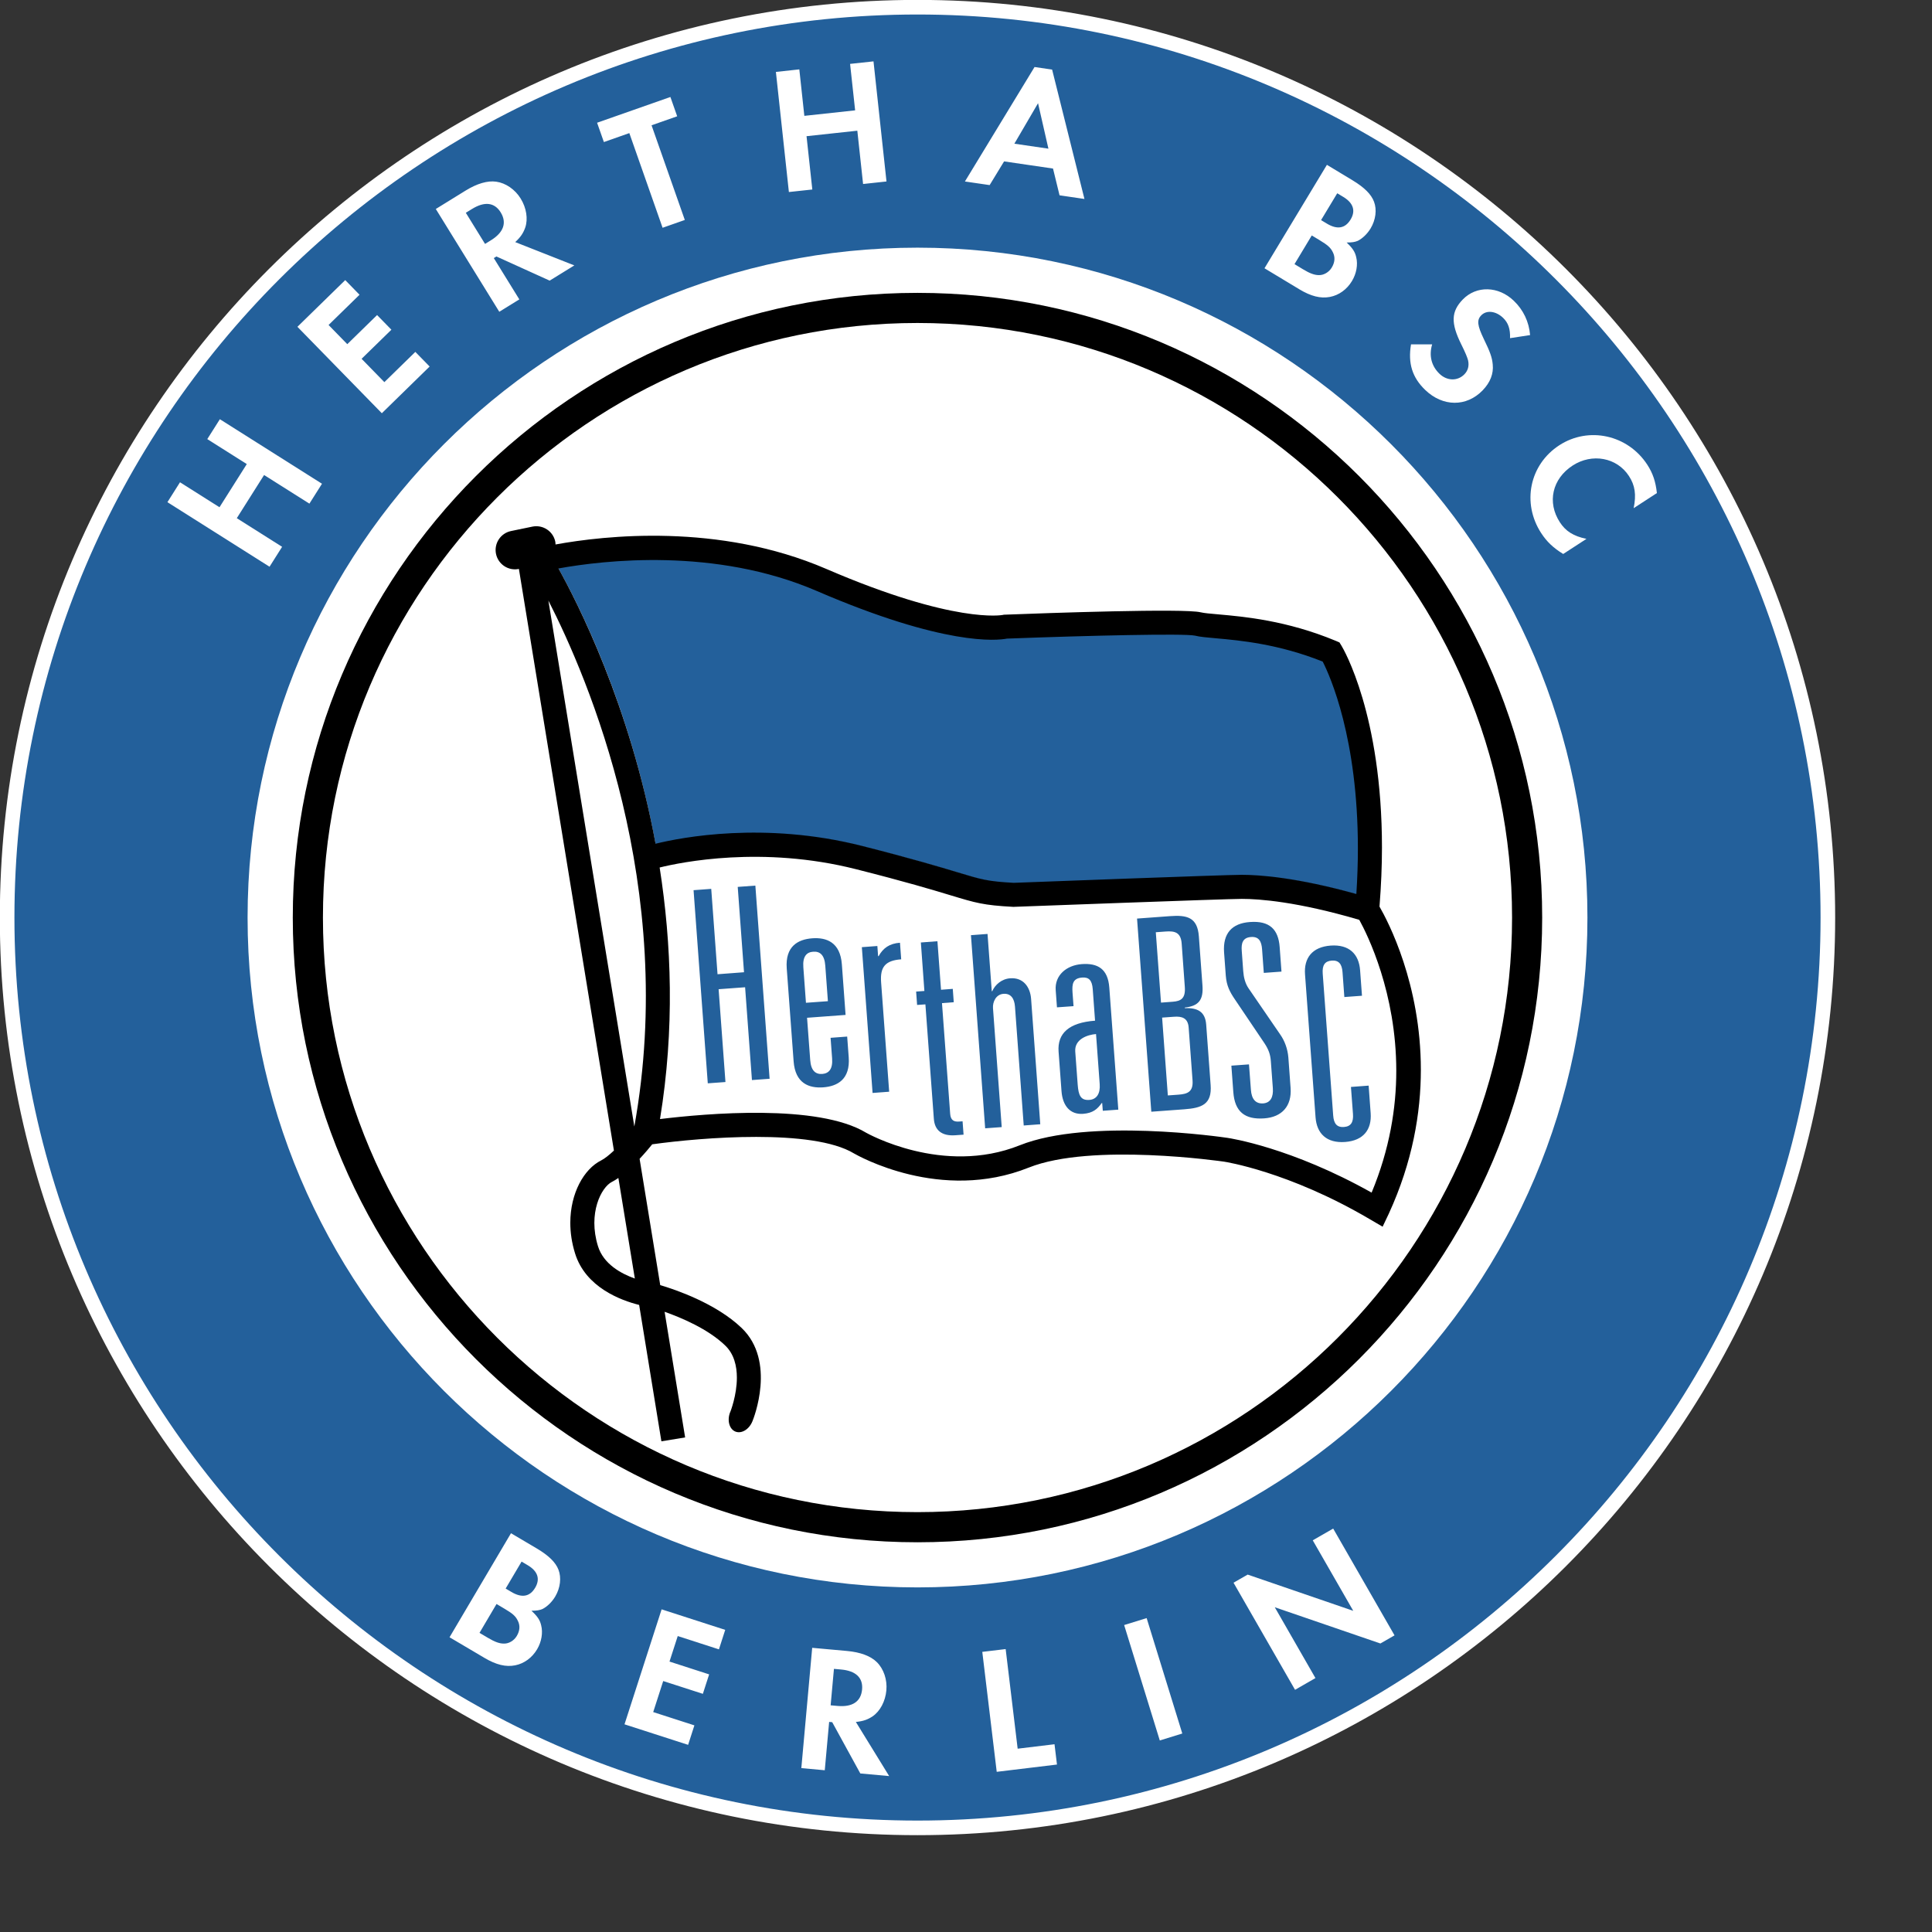 <?xml version="1.0" encoding="UTF-8" standalone="no"?>
<svg
   xmlns:dc="http://purl.org/dc/elements/1.1/"
   xmlns:cc="http://creativecommons.org/ns#"
   xmlns:rdf="http://www.w3.org/1999/02/22-rdf-syntax-ns#"
   xmlns:svg="http://www.w3.org/2000/svg"
   xmlns="http://www.w3.org/2000/svg"
   xmlns:sodipodi="http://sodipodi.sourceforge.net/DTD/sodipodi-0.dtd"
   xmlns:inkscape="http://www.inkscape.org/namespaces/inkscape"
   version="1.1"
   id="Layer_1"
   x="0px"
   y="0px"
   viewBox="0 0 1000 1000"
   xml:space="preserve"
   sodipodi:docname="Hertha.svg"
   width="1000"
   height="1000"
   inkscape:version="1.0.1 (3bc2e813f5, 2020-09-07)"><rect x="0" y="0" width="1000" height="1000" fill="#333333" stroke="none"/><defs
   id="defs31" /><sodipodi:namedview
   pagecolor="#ffffff"
   bordercolor="#666666"
   borderopacity="1"
   objecttolerance="10"
   gridtolerance="10"
   guidetolerance="10"
   inkscape:pageopacity="0"
   inkscape:pageshadow="2"
   inkscape:window-width="1920"
   inkscape:window-height="1017"
   id="namedview29"
   showgrid="false"
   inkscape:zoom="1.2566962"
   inkscape:cx="420.94501"
   inkscape:cy="297.638"
   inkscape:window-x="-8"
   inkscape:window-y="-8"
   inkscape:window-maximized="1"
   inkscape:current-layer="Layer_1" />












<g
   id="g871"
   transform="matrix(4.363,0,0,4.363,-1189.59,-652.919)"><path
     style="fill:#23609b"
     d="m 273.5,258.504 c 0,59.545 48.452,107.992 108.001,107.992 59.546,0 107.999,-48.447 107.999,-107.992 0,-59.552 -48.453,-108 -107.999,-108 -59.549,0 -108.001,48.448 -108.001,108"
     id="path2" /><path
     style="fill:none;stroke:#ffffff;stroke-width:1.732"
     d="m 273.5,258.504 c 0,59.545 48.452,107.992 108.001,107.992 59.546,0 107.999,-48.447 107.999,-107.992 0,-59.552 -48.453,-108 -107.999,-108 -59.549,0 -108.001,48.448 -108.001,108 z"
     id="path4" /><path
     style="fill:#ffffff"
     d="m 301.932,204.704 -4.687,-2.962 1.493,-2.36 12.115,7.656 -1.493,2.36 -5.377,-3.396 -3.237,5.121 5.376,3.398 -1.492,2.362 -12.114,-7.658 1.492,-2.361 4.685,2.962 3.239,-5.122 m 9.702,-16.499 2.221,2.274 3.535,-3.453 1.697,1.739 -3.535,3.451 2.702,2.768 3.673,-3.588 1.697,1.736 -5.672,5.541 -10.014,-10.253 5.672,-5.541 1.697,1.738 -3.673,3.588 m 22.142,-9.834 c 0.658,-0.608 0.954,-1.071 1.186,-1.719 0.351,-1.023 0.147,-2.338 -0.543,-3.453 -0.666,-1.078 -1.766,-1.838 -2.9,-1.996 -1.027,-0.147 -2.285,0.226 -3.638,1.061 l -3.527,2.179 7.532,12.194 2.377,-1.469 -3.027,-4.899 0.311,-0.192 6.316,2.865 2.926,-1.806 z m -3.58,0.216 -2.281,-3.693 0.732,-0.451 c 1.48,-0.915 2.668,-0.792 3.403,0.398 0.756,1.224 0.358,2.382 -1.158,3.317 l -0.696,0.429 m 21.063,-1.915 -3.946,-11.231 -3.019,1.061 -0.806,-2.291 8.697,-3.055 0.805,2.29 -3.041,1.068 3.946,11.231 -2.636,0.927 m 22.842,-13.93 -0.599,-5.512 2.778,-0.299 1.541,14.248 -2.777,0.3 -0.683,-6.323 -6.025,0.651 0.685,6.325 -2.779,0.299 -1.541,-14.247 2.779,-0.303 0.595,5.513 6.026,-0.652 m 23.475,6.904 0.775,3.175 2.954,0.433 -3.835,-15.349 -2.085,-0.305 -8.261,13.581 2.934,0.428 1.713,-2.812 z m -0.545,-2.358 -4.039,-0.591 2.808,-4.802 1.231,5.393 m 29.194,13.698 2.049,-3.403 0.903,0.544 c 0.994,0.6 1.335,0.907 1.593,1.438 0.299,0.582 0.252,1.206 -0.127,1.83 -0.332,0.552 -0.951,0.908 -1.517,0.893 -0.53,0.004 -1.103,-0.215 -1.873,-0.681 z m -3.561,0.49 4.141,2.498 c 1.361,0.819 2.512,1.114 3.619,0.903 1.077,-0.204 2.02,-0.89 2.617,-1.885 0.533,-0.882 0.725,-1.946 0.504,-2.832 -0.143,-0.637 -0.416,-1.054 -1.133,-1.738 0.656,-0.005 0.956,-0.049 1.326,-0.202 0.541,-0.274 1.115,-0.808 1.516,-1.471 0.607,-1.011 0.764,-2.224 0.404,-3.168 -0.326,-0.874 -1.137,-1.69 -2.555,-2.545 l -3.033,-1.831 z m 6.712,-5.713 1.919,-3.184 0.719,0.433 c 1.195,0.722 1.488,1.649 0.866,2.68 -0.645,1.068 -1.592,1.224 -2.825,0.48 l -0.679,-0.409 m 22.419,14.005 c 0.039,-1.096 -0.216,-1.82 -0.818,-2.402 -0.869,-0.835 -1.979,-0.951 -2.604,-0.301 -0.538,0.556 -0.464,1.193 0.311,2.804 0.74,1.522 0.981,2.171 1.058,3.021 0.112,1.091 -0.294,2.133 -1.189,3.061 -1.921,1.995 -4.735,1.973 -6.823,-0.04 -1.531,-1.475 -2.064,-3.152 -1.682,-5.409 l 2.508,-0.001 c -0.4,1.346 -0.089,2.569 0.87,3.495 0.898,0.863 2.158,0.886 2.964,0.049 0.418,-0.433 0.573,-0.997 0.426,-1.649 -0.082,-0.318 -0.303,-0.891 -0.825,-1.929 -1.233,-2.499 -1.183,-3.852 0.188,-5.277 1.627,-1.685 4.242,-1.613 6.066,0.146 1.131,1.088 1.794,2.474 1.93,4.067 l -2.38,0.365"
     id="path6" /><path
     style="fill:#ffffff"
     d="m 466.461,209.936 c 0.324,-1.594 0.169,-2.699 -0.559,-3.814 -1.428,-2.199 -4.371,-2.744 -6.678,-1.245 -2.431,1.581 -3.053,4.369 -1.518,6.729 0.689,1.063 1.605,1.645 3.154,1.972 l -2.758,1.792 c -1.193,-0.735 -1.955,-1.47 -2.611,-2.477 -2.321,-3.568 -1.387,-8.122 2.145,-10.419 3.495,-2.271 8.139,-1.242 10.444,2.307 0.655,1.01 0.989,1.995 1.137,3.362 l -2.756,1.793 m -136.922,133.426 2.021,-3.425 0.906,0.537 c 1,0.588 1.345,0.893 1.605,1.422 0.308,0.58 0.264,1.205 -0.108,1.832 -0.328,0.556 -0.941,0.918 -1.509,0.905 -0.53,0.013 -1.102,-0.202 -1.879,-0.661 z m -3.554,0.521 4.163,2.459 c 1.37,0.809 2.525,1.092 3.628,0.869 1.075,-0.213 2.01,-0.908 2.6,-1.907 0.525,-0.888 0.705,-1.954 0.478,-2.839 -0.148,-0.635 -0.427,-1.048 -1.15,-1.726 0.656,-0.011 0.958,-0.058 1.324,-0.216 0.54,-0.278 1.109,-0.819 1.501,-1.482 0.601,-1.019 0.744,-2.232 0.377,-3.176 -0.334,-0.868 -1.154,-1.678 -2.579,-2.521 l -3.053,-1.803 z m 6.657,-5.778 1.89,-3.198 0.723,0.427 c 1.202,0.709 1.503,1.637 0.891,2.671 -0.634,1.074 -1.58,1.238 -2.819,0.506 l -0.685,-0.406"
     id="path8" /><path
     style="fill:#ffffff"
     d="m 353.057,343.74 -0.978,3.027 4.703,1.52 -0.745,2.308 -4.704,-1.518 -1.187,3.682 4.887,1.577 -0.745,2.311 -7.546,-2.435 4.402,-13.64 7.545,2.435 -0.745,2.312 -4.887,-1.579 m 21.131,10.192 c 0.894,-0.093 1.407,-0.283 1.979,-0.662 0.897,-0.609 1.522,-1.785 1.64,-3.09 0.115,-1.259 -0.311,-2.529 -1.122,-3.336 -0.731,-0.734 -1.962,-1.191 -3.549,-1.334 l -4.129,-0.374 -1.288,14.271 2.78,0.254 0.519,-5.736 0.364,0.033 3.334,6.083 3.423,0.311 z m -2.993,-1.975 0.392,-4.324 0.856,0.077 c 1.732,0.159 2.608,0.972 2.483,2.364 -0.128,1.432 -1.14,2.117 -2.915,1.956 l -0.816,-0.073 m 22.188,5.146 4.372,-0.528 0.292,2.409 -7.148,0.863 -1.712,-14.23 2.773,-0.332 1.423,11.818 m 19.531,-1.801 -2.669,0.825 -4.229,-13.693 2.669,-0.824 4.229,13.692 m 6.077,-17.89 1.678,-0.963 12.526,4.299 -4.805,-8.365 2.424,-1.393 7.278,12.669 -1.678,0.963 -12.529,-4.299 4.825,8.403 -2.42,1.392 -7.299,-12.706"
     id="path10" /><path
     style="fill:#ffffff"
     d="m 302.026,258.504 c 0,43.814 35.654,79.464 79.475,79.464 43.819,0 79.476,-35.649 79.476,-79.464 0,-43.823 -35.656,-79.474 -79.476,-79.474 -43.821,0 -79.475,35.651 -79.475,79.474"
     id="path12" /><path
     d="m 310.965,258.504 c 0,-38.9 31.639,-70.538 70.536,-70.538 38.894,0 70.535,31.638 70.535,70.538 0,38.89 -31.641,70.535 -70.535,70.535 -38.897,0 -70.536,-31.645 -70.536,-70.535 m -3.577,0 c 0,40.865 33.247,74.111 74.113,74.111 40.86,0 74.108,-33.246 74.108,-74.111 0,-40.868 -33.248,-74.112 -74.108,-74.112 -40.865,0 -74.113,33.244 -74.113,74.112"
     id="path14" /><path
     style="fill:#23609b"
     d="m 360.173,254.866 2.092,-0.155 1.69,22.916 -2.095,0.154 -0.811,-11.01 -3.143,0.232 0.812,11.011 -2.097,0.153 -1.687,-22.912 2.096,-0.157 0.748,10.129 3.141,-0.237 -0.746,-10.124 m 11.198,20.348 c 0.092,1.265 -0.383,1.781 -1.175,1.843 -0.788,0.052 -1.333,-0.385 -1.424,-1.654 l -0.374,-5.012 4.57,-0.338 -0.441,-5.998 c -0.196,-2.635 -1.833,-3.215 -3.516,-3.092 -1.68,0.126 -3.218,0.94 -3.023,3.575 l 0.815,11.013 c 0.192,2.632 1.832,3.216 3.516,3.093 1.677,-0.125 3.216,-0.94 3.02,-3.575 l -0.182,-2.448 -1.969,0.148 z m -0.5,-6.79 -2.604,0.189 -0.31,-4.219 c -0.094,-1.271 0.38,-1.789 1.171,-1.84 0.796,-0.06 1.338,0.38 1.432,1.649 l 0.311,4.221 m 4.027,-6.409 1.84,-0.138 0.088,1.207 0.065,-0.007 c 0.531,-0.961 1.292,-1.499 2.53,-1.587 l 0.145,1.967 c -1.904,0.141 -2.516,0.916 -2.384,2.726 l 0.957,12.981 -1.969,0.147 -1.272,-17.296 m 12.943,-1.422 1.967,-0.147 0.504,6.797 0.058,-0.007 c 0.33,-0.756 1.105,-1.453 2.122,-1.527 1.56,-0.118 2.375,1.034 2.484,2.433 l 1.089,14.882 -1.963,0.148 -1.039,-14.122 c -0.071,-0.92 -0.474,-1.565 -1.362,-1.499 -0.917,0.07 -1.294,0.99 -1.246,1.69 l 1.036,14.121 -1.964,0.144 -1.686,-22.913 m 14.723,10.145 c -3.111,0.229 -4.484,1.512 -4.327,3.672 l 0.347,4.691 c 0.132,1.753 1.038,2.798 2.56,2.687 1.175,-0.088 1.714,-0.576 2.208,-1.28 l 0.058,-0.002 0.073,0.92 1.84,-0.135 -1.068,-14.472 c -0.161,-2.226 -1.365,-2.931 -3.273,-2.793 -1.804,0.138 -3.218,1.32 -3.086,3.098 l 0.149,2.031 1.966,-0.141 -0.12,-1.619 c -0.071,-1.02 0.036,-1.694 1.152,-1.775 0.784,-0.059 1.168,0.323 1.246,1.376 z m 0.551,7.522 c 0.086,1.143 -0.37,1.815 -1.227,1.877 -1.05,0.079 -1.29,-0.575 -1.384,-1.813 l -0.29,-3.932 c -0.101,-1.464 1.451,-1.989 2.466,-2.069 l 0.435,5.937 m 8.083,1.345 -0.678,-9.234 1.391,-0.1 c 0.983,-0.078 1.673,0.162 1.757,1.272 l 0.462,6.282 c 0.095,1.339 -0.582,1.61 -1.66,1.688 z m -1.961,1.932 3.904,-0.287 c 2.091,-0.154 3.302,-0.593 3.135,-2.877 l -0.528,-7.175 c -0.12,-1.585 -1.073,-1.993 -2.536,-1.951 l -0.005,-0.066 c 1.61,-0.18 2.235,-0.863 2.097,-2.643 l -0.425,-5.805 c -0.169,-2.286 -1.434,-2.545 -3.43,-2.398 l -3.903,0.288 z m 1.151,-12.944 -0.617,-8.348 1.174,-0.087 c 1.079,-0.077 1.793,0.094 1.895,1.427 l 0.372,5.142 c 0.101,1.363 -0.443,1.69 -1.433,1.762 l -1.391,0.104 m 11.991,-6.321 c -0.066,-0.887 -0.342,-1.539 -1.319,-1.462 -0.989,0.072 -1.164,0.754 -1.093,1.639 l 0.175,2.411 c 0.053,0.736 0.235,1.46 0.63,2.034 l 3.746,5.463 c 0.541,0.76 0.894,1.727 0.978,2.739 l 0.265,3.618 c 0.154,2.156 -1.025,3.458 -3.117,3.611 -2.314,0.17 -3.508,-0.794 -3.677,-3.112 l -0.232,-3.141 2.09,-0.151 0.229,3.011 c 0.073,1.077 0.54,1.681 1.458,1.617 0.857,-0.068 1.222,-0.731 1.144,-1.809 l -0.238,-3.208 c -0.057,-0.788 -0.264,-1.381 -0.77,-2.139 l -3.469,-5.145 c -0.643,-0.937 -1.015,-1.675 -1.105,-2.853 l -0.203,-2.758 c -0.161,-2.253 0.929,-3.45 3.06,-3.605 2.341,-0.173 3.378,0.871 3.535,2.962 l 0.215,2.92 -2.097,0.153 -0.205,-2.795 m 9.544,2.707 c -0.071,-0.979 -0.456,-1.431 -1.282,-1.371 -0.828,0.062 -1.14,0.563 -1.068,1.548 l 1.242,16.821 c 0.07,0.985 0.455,1.433 1.281,1.37 0.822,-0.06 1.139,-0.563 1.067,-1.543 l -0.241,-3.207 2.1,-0.157 0.239,3.27 c 0.138,1.936 -0.844,3.252 -3.032,3.416 -2.195,0.158 -3.364,-0.997 -3.506,-2.931 l -1.248,-16.947 c -0.145,-1.94 0.846,-3.256 3.034,-3.421 2.191,-0.158 3.363,0.999 3.5,2.938 l 0.222,3.012 -2.092,0.154 -0.216,-2.952"
     id="path16" /><path
     style="fill:#23609b"
     d="m 383.865,261.311 -1.965,0.148 0.418,5.753 -0.98,0.072 0.115,1.585 0.985,-0.068 1.003,13.582 c 0.096,1.333 0.917,2.068 2.568,1.945 l 0.957,-0.07 -0.119,-1.585 -0.416,0.03 c -0.569,0.042 -0.997,-0.119 -1.054,-0.915 l -0.972,-13.136 1.397,-0.105 -0.117,-1.586 -1.394,0.106 -0.426,-5.756 m -44.861,-44.315 -0.06,0.01 0.031,0.06 c 2.464,4.412 8.516,16.429 11.513,32.643 l 0.009,0.049 0.048,-0.014 c 2.794,-0.682 12.798,-2.684 24.431,0.257 6.031,1.524 9.237,2.487 11.359,3.127 2.885,0.876 3.575,1.084 6.686,1.26 0.006,0 0.378,-0.011 0.378,-0.011 7.469,-0.285 25.015,-0.936 26.682,-0.936 2.034,0 6.501,0.292 13.579,2.269 l 0.053,0.015 0.008,-0.057 c 0.114,-1.844 0.178,-3.657 0.178,-5.397 0,-12.973 -3.188,-20.277 -4.17,-22.201 -5.306,-2.137 -9.921,-2.545 -12.673,-2.786 -1.128,-0.1 -1.936,-0.173 -2.525,-0.322 -1.276,-0.271 -12.444,-0.02 -22.306,0.357 -1.097,0.206 -7.304,0.929 -22.561,-5.65 -12.107,-5.229 -25.474,-3.609 -30.66,-2.673"
     id="path18" /><path
     style="fill:#23609b"
     d="m 338.998,216.95 -0.132,0.021 0.063,0.116 c 2.467,4.415 8.52,16.427 11.511,32.629 l 0.017,0.101 0.104,-0.024 c 2.784,-0.684 12.782,-2.688 24.406,0.254 6.03,1.521 9.233,2.488 11.353,3.131 2.894,0.874 3.583,1.083 6.701,1.259 0.006,0 0.378,-0.018 0.378,-0.018 7.469,-0.279 25.015,-0.936 26.682,-0.936 2.034,0 6.494,0.299 13.561,2.279 l 0.121,0.029 0.006,-0.119 c 0.121,-1.848 0.172,-3.661 0.172,-5.401 0,-12.986 -3.193,-20.291 -4.172,-22.222 l -0.017,-0.031 -0.035,-0.015 c -5.287,-2.117 -9.9,-2.523 -12.656,-2.769 -1.133,-0.101 -1.93,-0.169 -2.518,-0.314 -1.277,-0.273 -12.452,-0.024 -22.319,0.349 -1.103,0.213 -7.3,0.928 -22.54,-5.645 -12.122,-5.228 -25.5,-3.613 -30.686,-2.674"
     id="path20" /><path
     style="fill:#23609b"
     d="m 338.998,216.95 -0.132,0.021 0.063,0.116 c 2.467,4.415 8.52,16.427 11.511,32.629 l 0.017,0.101 0.104,-0.024 c 2.784,-0.684 12.782,-2.688 24.406,0.254 6.03,1.521 9.233,2.488 11.353,3.131 2.894,0.874 3.583,1.083 6.701,1.259 0.006,0 0.378,-0.018 0.378,-0.018 7.469,-0.279 25.015,-0.936 26.682,-0.936 2.034,0 6.494,0.299 13.561,2.279 l 0.121,0.029 0.006,-0.119 c 0.121,-1.848 0.172,-3.661 0.172,-5.401 0,-12.986 -3.193,-20.291 -4.172,-22.222 l -0.017,-0.031 -0.035,-0.015 c -5.287,-2.117 -9.9,-2.523 -12.656,-2.769 -1.133,-0.101 -1.93,-0.169 -2.518,-0.314 -1.277,-0.273 -12.452,-0.024 -22.319,0.349 -1.103,0.213 -7.3,0.928 -22.54,-5.645 -12.122,-5.228 -25.5,-3.613 -30.686,-2.674"
     id="path22" /><path
     style="fill:#23609b"
     d="m 369.645,219.71 c -12.038,-5.194 -25.253,-3.638 -30.63,-2.667 2.265,4.055 8.493,16.262 11.52,32.658 3.103,-0.763 12.923,-2.662 24.455,0.252 6.024,1.518 9.234,2.491 11.358,3.133 2.872,0.869 3.574,1.078 6.679,1.252 1.63,-0.062 25.119,-0.946 27.054,-0.946 2.123,0 6.582,0.317 13.587,2.276 0.13,-1.893 0.185,-3.695 0.185,-5.397 0,-13.087 -3.285,-20.44 -4.168,-22.176 -5.233,-2.101 -9.85,-2.518 -12.63,-2.765 -1.128,-0.099 -1.943,-0.169 -2.536,-0.317 -1.272,-0.272 -12.41,-0.024 -22.295,0.348 -1.194,0.229 -7.385,0.901 -22.579,-5.651"
     id="path24" /><path
     d="m 435.374,291.134 c -9.537,-5.353 -16.784,-6.45 -17.103,-6.496 -0.659,-0.099 -16.456,-2.39 -24.639,0.88 -9.131,3.656 -18.135,-1.44 -18.226,-1.489 -5.712,-3.458 -18.95,-2.29 -24.453,-1.622 1.75,-10.678 1.369,-20.825 -0.042,-29.842 2.541,-0.629 12.172,-2.612 23.271,0.194 5.963,1.506 9.135,2.463 11.235,3.1 3,0.907 3.899,1.183 7.405,1.371 l 0.06,0.007 0.071,-0.007 c 0.247,-0.005 25.108,-0.943 27.021,-0.943 2.08,0 6.611,0.332 13.937,2.487 0.99,1.801 4.389,8.668 4.389,17.913 10e-4,4.378 -0.78,9.29 -2.926,14.447 m -96.468,-74.047 c 5.373,-0.974 18.593,-2.525 30.63,2.665 15.192,6.556 21.388,5.891 22.579,5.657 9.886,-0.371 21.026,-0.625 22.295,-0.353 0.594,0.151 1.409,0.217 2.537,0.319 2.786,0.247 7.398,0.669 12.625,2.762 0.887,1.738 4.173,9.091 4.173,22.176 0,1.707 -0.06,3.504 -0.181,5.394 -7.006,-1.954 -11.467,-2.276 -13.589,-2.276 -1.938,0 -25.426,0.888 -27.056,0.951 -3.106,-0.17 -3.808,-0.385 -6.677,-1.254 -2.128,-0.64 -5.333,-1.607 -11.357,-3.134 -11.538,-2.913 -21.356,-1.014 -24.456,-0.25 -3.029,-16.397 -9.261,-28.604 -11.523,-32.657 m 9.001,66.205 -10.197,-62.395 c 4.687,9.148 15.331,33.969 10.197,62.395 m -4.31,14.206 c -1.22,-3.928 0.4,-7.014 1.652,-7.638 0.249,-0.129 0.506,-0.283 0.766,-0.465 l 1.952,11.932 c -1.65,-0.588 -3.717,-1.724 -4.37,-3.829 m 1.888,-11.351 c -0.551,0.519 -1.089,0.95 -1.511,1.165 -2.046,1.02 -3.663,3.883 -3.663,7.409 0,1.15 0.173,2.372 0.565,3.627 1.246,4.025 5.43,5.568 7.602,6.11 l 2.639,16.179 2.816,-0.461 -2.436,-14.904 c 1.989,0.701 5.126,2.021 7.171,3.981 1.076,1.019 1.403,2.459 1.403,3.834 0,2.095 -0.764,4.033 -0.788,4.085 h -0.007 c -0.386,0.975 -0.108,2.014 0.618,2.31 0.725,0.291 1.636,-0.256 2.024,-1.227 0.122,-0.29 2.853,-7.114 -1.287,-11.069 -3.069,-2.938 -7.92,-4.567 -9.652,-5.076 l -2.448,-14.984 c 0.645,-0.689 1.177,-1.331 1.498,-1.724 5.903,-0.819 19.037,-1.88 23.929,1.08 0.43,0.247 10.286,5.865 20.735,1.684 7.464,-2.987 23.016,-0.727 23.17,-0.706 0.086,0.013 7.64,1.161 17.219,6.784 l 1.595,0.933 0.743,-1.564 c 2.813,-6.138 3.794,-11.943 3.794,-17.051 0,-10.175 -3.877,-17.576 -4.907,-19.359 0.196,-2.478 0.293,-4.819 0.293,-6.999 0,-15.781 -4.576,-23.575 -4.798,-23.944 l -0.245,-0.398 -0.426,-0.183 c -5.832,-2.427 -10.905,-2.874 -13.939,-3.145 -0.923,-0.078 -1.714,-0.151 -2.098,-0.245 -1.948,-0.485 -18.249,0.087 -23.199,0.28 h -0.128 l -0.143,0.032 c -0.053,0.01 -5.706,1.119 -20.957,-5.463 -12.741,-5.492 -26.314,-3.954 -32.11,-2.896 -0.004,-0.116 -0.008,-0.223 -0.029,-0.334 -0.257,-1.242 -1.474,-2.037 -2.715,-1.784 l -2.534,0.524 c -1.241,0.255 -2.038,1.475 -1.783,2.714 0.26,1.241 1.474,2.039 2.716,1.783 l 11.273,69.002"
     id="path26" /></g>
</svg>
